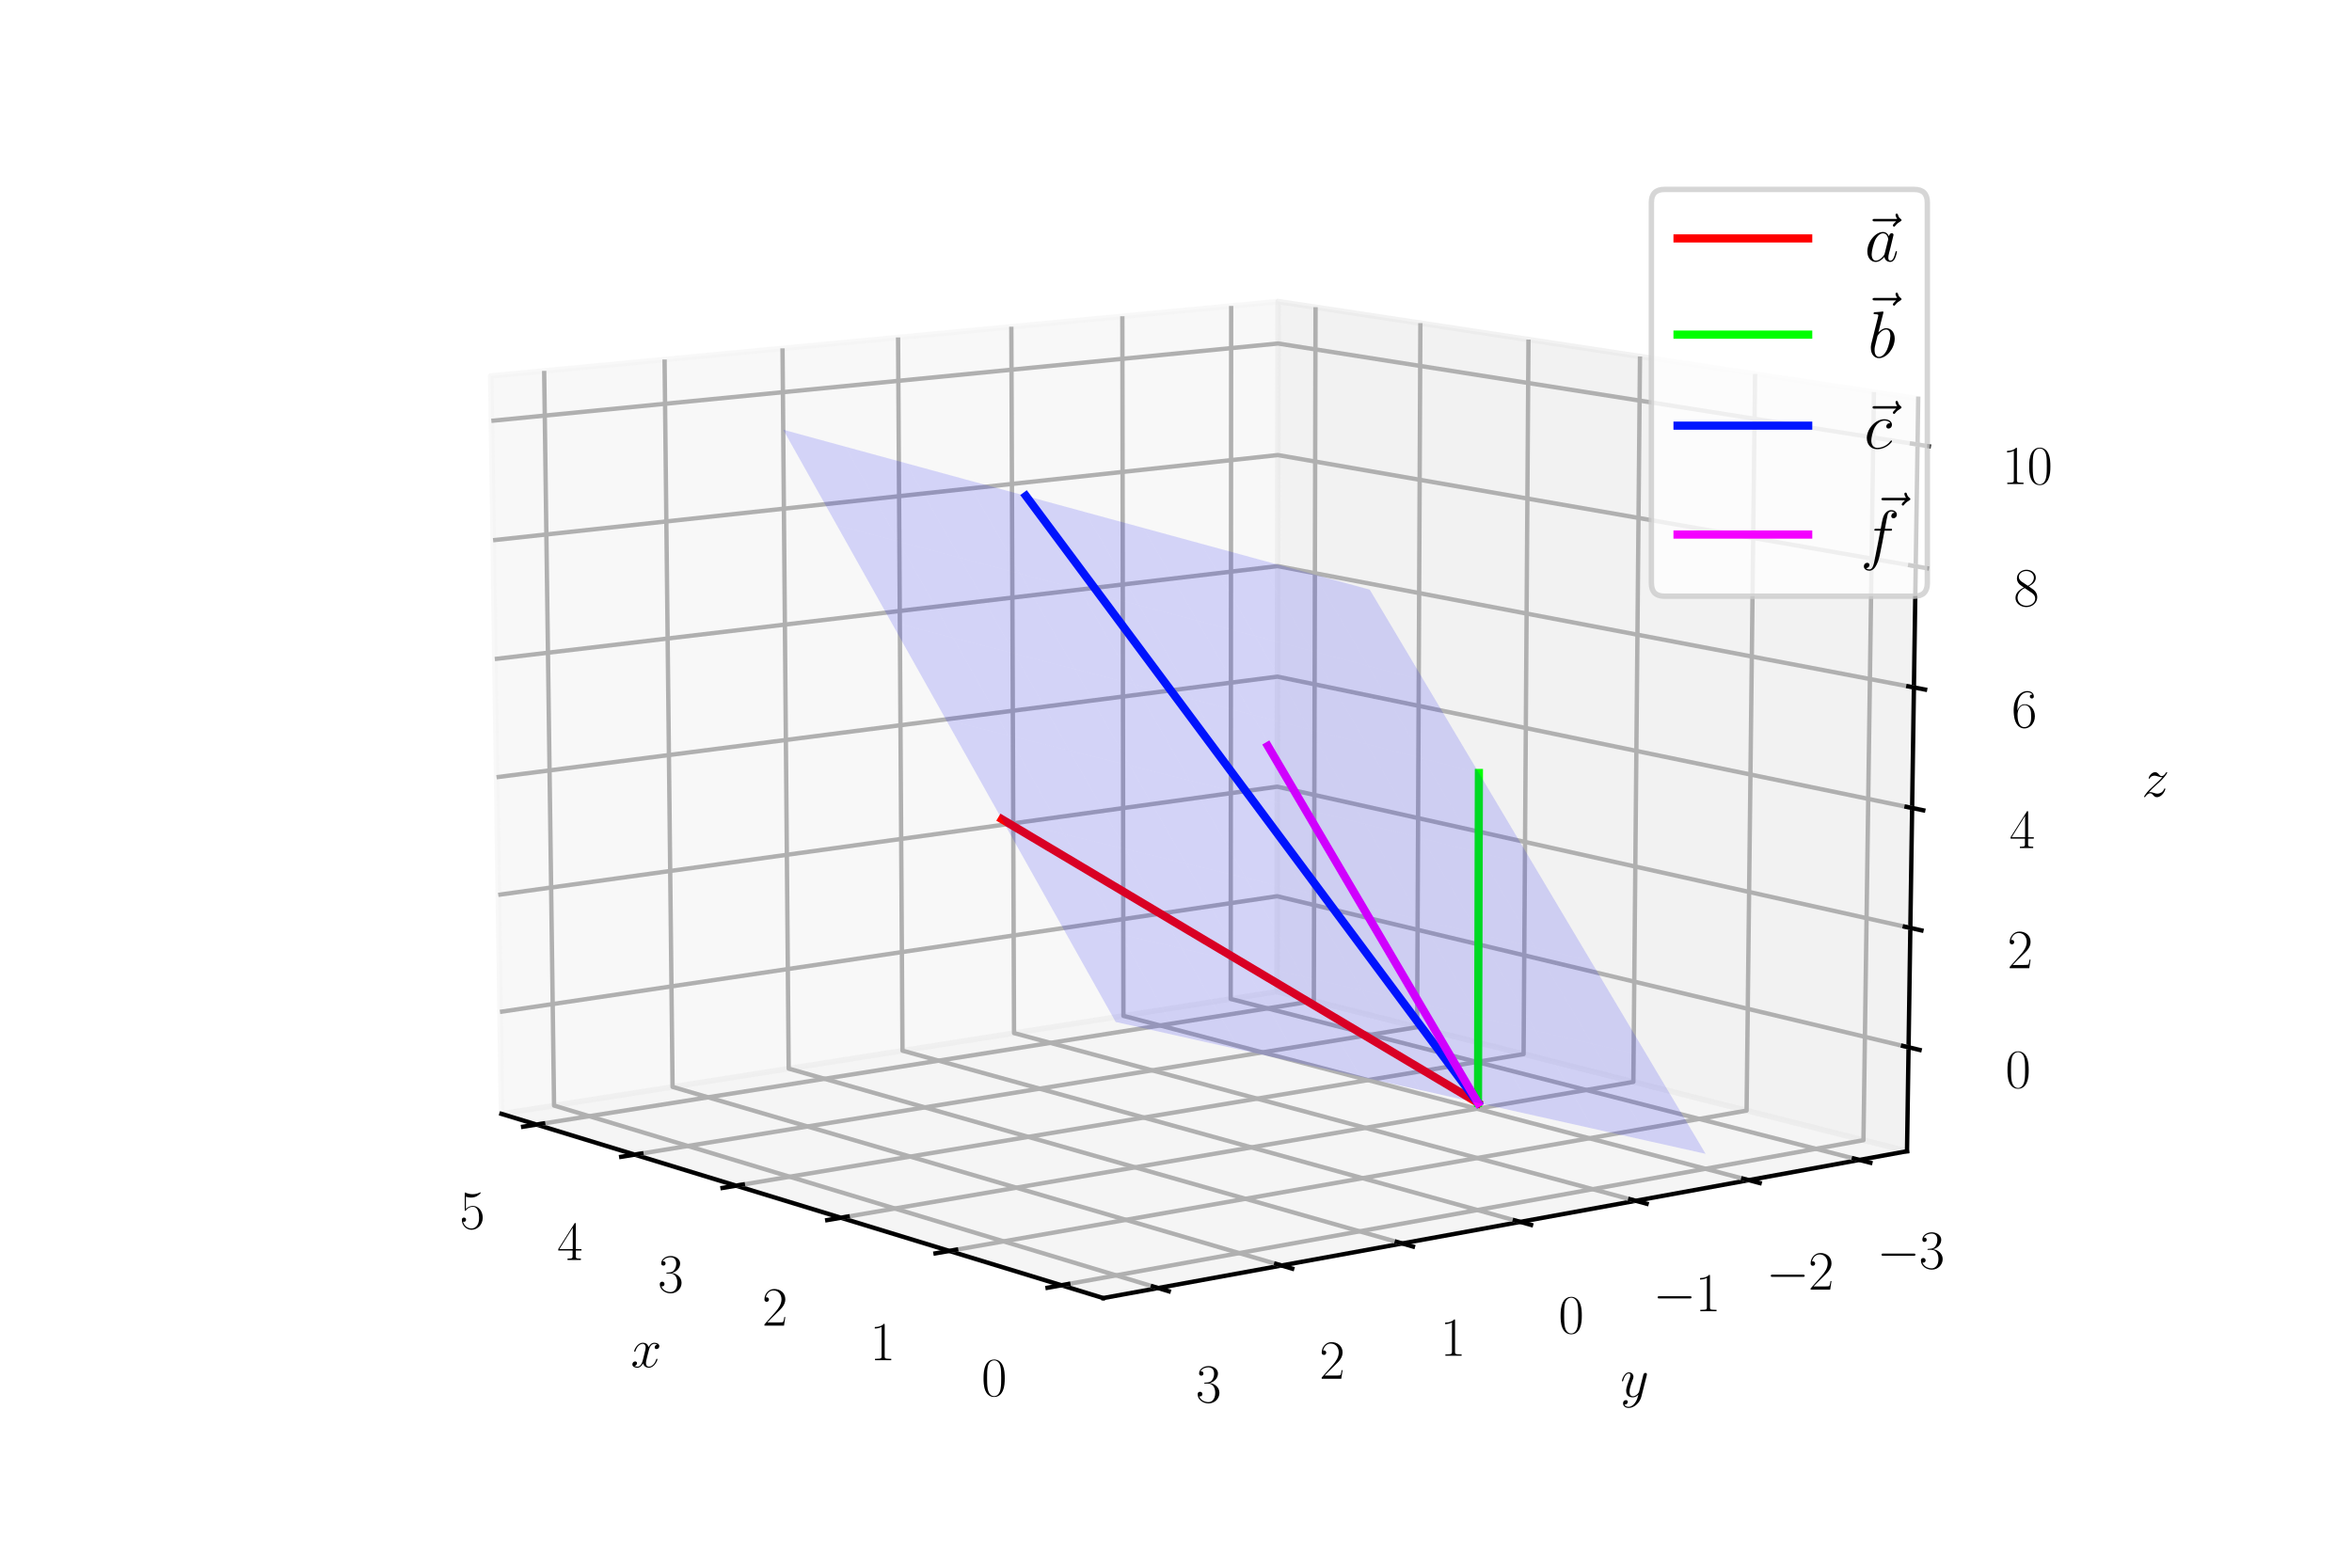 <?xml version="1.0" encoding="utf-8" standalone="no"?>
<!DOCTYPE svg PUBLIC "-//W3C//DTD SVG 1.1//EN"
  "http://www.w3.org/Graphics/SVG/1.1/DTD/svg11.dtd">
<svg xmlns:xlink="http://www.w3.org/1999/xlink" width="432pt" height="288pt" viewBox="0 0 432 288" xmlns="http://www.w3.org/2000/svg" version="1.1">
 <defs>
  <style type="text/css">*{stroke-linejoin: round; stroke-linecap: butt}</style>
 </defs>
 <g id="figure_1">
  <g id="patch_1">
   <path d="M 0 288 
L 432 288 
L 432 0 
L 0 0 
z
" style="fill: #ffffff"/>
  </g>
  <g id="patch_2">
   <path d="M 72 288 
L 360 288 
L 360 0 
L 72 0 
z
" style="fill: #ffffff"/>
  </g>
  <g id="pane3d_1">
   <g id="patch_3">
    <path d="M 234.543 182.176 
L 92.104 204.625 
L 90.127 69.06 
L 234.755 55.393 
" style="fill: #f2f2f2; opacity: 0.5; stroke: #f2f2f2; stroke-linejoin: miter"/>
   </g>
  </g>
  <g id="pane3d_2">
   <g id="patch_4">
    <path d="M 350.268 211.491 
L 234.543 182.176 
L 234.755 55.393 
L 352.327 73.245 
" style="fill: #e6e6e6; opacity: 0.5; stroke: #e6e6e6; stroke-linejoin: miter"/>
   </g>
  </g>
  <g id="pane3d_3">
   <g id="patch_5">
    <path d="M 350.268 211.491 
L 234.543 182.176 
L 92.104 204.625 
L 202.635 238.468 
" style="fill: #ececec; opacity: 0.5; stroke: #ececec; stroke-linejoin: miter"/>
   </g>
  </g>
  <g id="axis3d_1">
   <g id="line2d_1">
    <path d="M 92.104 204.625 
L 202.635 238.468 
" style="fill: none; stroke: #000000; stroke-width: 0.8; stroke-linecap: square"/>
   </g>
   <g id="text_1">
    <!-- $x$ -->
    <g transform="translate(115.861 251.166)scale(0.1 -0.1)">
     <defs>
      <path id="CMMI12-78" d="M 3034 2606 
C 2829 2567 2752 2414 2752 2293 
C 2752 2139 2874 2088 2963 2088 
C 3155 2088 3290 2254 3290 2427 
C 3290 2695 2982 2816 2714 2816 
C 2323 2816 2106 2433 2048 2312 
C 1901 2816 1504 2816 1389 2816 
C 736 2816 390 1980 390 1839 
C 390 1814 416 1782 461 1782 
C 512 1782 525 1820 538 1846 
C 755 2555 1184 2689 1370 2689 
C 1658 2689 1715 2420 1715 2267 
C 1715 2127 1677 1980 1600 1673 
L 1382 798 
C 1286 415 1101 64 762 64 
C 730 64 570 64 435 147 
C 666 192 717 383 717 460 
C 717 588 621 664 499 664 
C 346 664 179 530 179 326 
C 179 57 480 -64 755 -64 
C 1062 -64 1280 179 1414 441 
C 1517 64 1837 -64 2074 -64 
C 2726 -64 3072 773 3072 913 
C 3072 945 3046 971 3008 971 
C 2950 971 2944 939 2925 888 
C 2752 326 2381 64 2093 64 
C 1869 64 1747 230 1747 492 
C 1747 632 1773 734 1875 1156 
L 2099 2024 
C 2195 2408 2413 2689 2707 2689 
C 2720 2689 2899 2689 3034 2606 
z
" transform="scale(0.016)"/>
     </defs>
     <use xlink:href="#CMMI12-78" transform="scale(0.996)"/>
    </g>
   </g>
   <g id="Line3DCollection_1">
    <path d="M 194.948 236.114 
L 342.269 209.465 
L 344.19 72.01 
" style="fill: none; stroke: #b0b0b0; stroke-width: 0.8"/>
    <path d="M 174.353 229.808 
L 320.802 204.027 
L 322.36 68.695 
" style="fill: none; stroke: #b0b0b0; stroke-width: 0.8"/>
    <path d="M 154.447 223.713 
L 300.004 198.759 
L 301.221 65.485 
" style="fill: none; stroke: #b0b0b0; stroke-width: 0.8"/>
    <path d="M 135.197 217.819 
L 279.843 193.651 
L 280.74 62.376 
" style="fill: none; stroke: #b0b0b0; stroke-width: 0.8"/>
    <path d="M 116.57 212.116 
L 260.291 188.699 
L 260.886 59.361 
" style="fill: none; stroke: #b0b0b0; stroke-width: 0.8"/>
    <path d="M 98.536 206.595 
L 241.32 183.893 
L 241.631 56.437 
" style="fill: none; stroke: #b0b0b0; stroke-width: 0.8"/>
   </g>
   <g id="xtick_1">
    <g id="line2d_2">
     <path d="M 196.217 235.884 
L 192.405 236.574 
" style="fill: none; stroke: #000000; stroke-width: 0.8; stroke-linecap: square"/>
    </g>
    <g id="text_2">
     <!-- $\mathdefault{0}$ -->
     <g transform="translate(180.262 256.442)scale(0.1 -0.1)">
      <defs>
       <path id="CMR17-30" d="M 2688 2025 
C 2688 2416 2682 3080 2413 3591 
C 2176 4039 1798 4198 1466 4198 
C 1158 4198 768 4058 525 3597 
C 269 3118 243 2524 243 2025 
C 243 1661 250 1106 448 619 
C 723 -39 1216 -128 1466 -128 
C 1760 -128 2208 -7 2470 600 
C 2662 1042 2688 1559 2688 2025 
z
M 1466 -26 
C 1056 -26 813 325 723 812 
C 653 1188 653 1738 653 2096 
C 653 2588 653 2997 736 3387 
C 858 3929 1216 4096 1466 4096 
C 1728 4096 2067 3923 2189 3400 
C 2272 3036 2278 2607 2278 2096 
C 2278 1680 2278 1169 2202 792 
C 2067 95 1690 -26 1466 -26 
z
" transform="scale(0.016)"/>
      </defs>
      <use xlink:href="#CMR17-30" transform="scale(0.996)"/>
     </g>
    </g>
   </g>
   <g id="xtick_2">
    <g id="line2d_3">
     <path d="M 175.613 229.586 
L 171.828 230.253 
" style="fill: none; stroke: #000000; stroke-width: 0.8; stroke-linecap: square"/>
    </g>
    <g id="text_3">
     <!-- $\mathdefault{1}$ -->
     <g transform="translate(159.781 249.878)scale(0.1 -0.1)">
      <defs>
       <path id="CMR17-31" d="M 1702 4058 
C 1702 4192 1696 4192 1606 4192 
C 1357 3916 979 3827 621 3827 
C 602 3827 570 3827 563 3808 
C 557 3795 557 3782 557 3648 
C 755 3648 1088 3686 1344 3839 
L 1344 461 
C 1344 236 1331 160 781 160 
L 589 160 
L 589 0 
C 896 0 1216 0 1523 0 
C 1830 0 2150 0 2458 0 
L 2458 160 
L 2266 160 
C 1715 160 1702 230 1702 458 
L 1702 4058 
z
" transform="scale(0.016)"/>
      </defs>
      <use xlink:href="#CMR17-31" transform="scale(0.996)"/>
     </g>
    </g>
   </g>
   <g id="xtick_3">
    <g id="line2d_4">
     <path d="M 155.698 223.499 
L 151.941 224.143 
" style="fill: none; stroke: #000000; stroke-width: 0.8; stroke-linecap: square"/>
    </g>
    <g id="text_4">
     <!-- $\mathdefault{2}$ -->
     <g transform="translate(139.988 243.534)scale(0.1 -0.1)">
      <defs>
       <path id="CMR17-32" d="M 2669 989 
L 2554 989 
C 2490 536 2438 459 2413 420 
C 2381 369 1920 369 1830 369 
L 602 369 
C 832 619 1280 1072 1824 1597 
C 2214 1967 2669 2402 2669 3035 
C 2669 3790 2067 4224 1395 4224 
C 691 4224 262 3604 262 3030 
C 262 2780 448 2748 525 2748 
C 589 2748 781 2787 781 3010 
C 781 3207 614 3264 525 3264 
C 486 3264 448 3258 422 3245 
C 544 3790 915 4058 1306 4058 
C 1862 4058 2227 3617 2227 3035 
C 2227 2479 1901 2000 1536 1584 
L 262 146 
L 262 0 
L 2515 0 
L 2669 989 
z
" transform="scale(0.016)"/>
      </defs>
      <use xlink:href="#CMR17-32" transform="scale(0.996)"/>
     </g>
    </g>
   </g>
   <g id="xtick_4">
    <g id="line2d_5">
     <path d="M 136.438 217.612 
L 132.709 218.235 
" style="fill: none; stroke: #000000; stroke-width: 0.8; stroke-linecap: square"/>
    </g>
    <g id="text_5">
     <!-- $\mathdefault{3}$ -->
     <g transform="translate(120.85 237.401)scale(0.1 -0.1)">
      <defs>
       <path id="CMR17-33" d="M 1414 2157 
C 1984 2157 2234 1662 2234 1090 
C 2234 320 1824 25 1453 25 
C 1114 25 563 194 390 693 
C 422 680 454 680 486 680 
C 640 680 755 782 755 948 
C 755 1133 614 1216 486 1216 
C 378 1216 211 1165 211 926 
C 211 335 787 -128 1466 -128 
C 2176 -128 2720 430 2720 1085 
C 2720 1707 2208 2157 1600 2227 
C 2086 2328 2554 2756 2554 3329 
C 2554 3820 2048 4179 1472 4179 
C 890 4179 378 3829 378 3329 
C 378 3110 544 3072 627 3072 
C 762 3072 877 3155 877 3321 
C 877 3486 762 3569 627 3569 
C 602 3569 570 3569 544 3557 
C 730 3959 1235 4032 1459 4032 
C 1683 4032 2106 3925 2106 3320 
C 2106 3143 2080 2828 1862 2550 
C 1670 2304 1453 2304 1242 2284 
C 1210 2284 1062 2269 1037 2269 
C 992 2263 966 2257 966 2208 
C 966 2163 973 2157 1101 2157 
L 1414 2157 
z
" transform="scale(0.016)"/>
      </defs>
      <use xlink:href="#CMR17-33" transform="scale(0.996)"/>
     </g>
    </g>
   </g>
   <g id="xtick_5">
    <g id="line2d_6">
     <path d="M 117.802 211.915 
L 114.1 212.518 
" style="fill: none; stroke: #000000; stroke-width: 0.8; stroke-linecap: square"/>
    </g>
    <g id="text_6">
     <!-- $\mathdefault{4}$ -->
     <g transform="translate(102.334 231.467)scale(0.1 -0.1)">
      <defs>
       <path id="CMR17-34" d="M 2150 4122 
C 2150 4256 2144 4256 2029 4256 
L 128 1254 
L 128 1088 
L 1779 1088 
L 1779 457 
C 1779 224 1766 160 1318 160 
L 1197 160 
L 1197 0 
C 1402 0 1747 0 1965 0 
C 2182 0 2528 0 2733 0 
L 2733 160 
L 2611 160 
C 2163 160 2150 224 2150 457 
L 2150 1088 
L 2803 1088 
L 2803 1254 
L 2150 1254 
L 2150 4122 
z
M 1798 3703 
L 1798 1254 
L 256 1254 
L 1798 3703 
z
" transform="scale(0.016)"/>
      </defs>
      <use xlink:href="#CMR17-34" transform="scale(0.996)"/>
     </g>
    </g>
   </g>
   <g id="xtick_6">
    <g id="line2d_7">
     <path d="M 99.759 206.4 
L 96.086 206.984 
" style="fill: none; stroke: #000000; stroke-width: 0.8; stroke-linecap: square"/>
    </g>
    <g id="text_7">
     <!-- $\mathdefault{5}$ -->
     <g transform="translate(84.41 225.722)scale(0.1 -0.1)">
      <defs>
       <path id="CMR17-35" d="M 730 3692 
C 794 3666 1056 3584 1325 3584 
C 1920 3584 2246 3911 2432 4100 
C 2432 4157 2432 4192 2394 4192 
C 2387 4192 2374 4192 2323 4163 
C 2099 4058 1837 3973 1517 3973 
C 1325 3973 1037 3999 723 4139 
C 653 4171 640 4171 634 4171 
C 602 4171 595 4164 595 4037 
L 595 2203 
C 595 2089 595 2057 659 2057 
C 691 2057 704 2070 736 2114 
C 941 2401 1222 2522 1542 2522 
C 1766 2522 2246 2382 2246 1289 
C 2246 1085 2246 715 2054 421 
C 1894 159 1645 25 1370 25 
C 947 25 518 320 403 814 
C 429 807 480 795 506 795 
C 589 795 749 840 749 1038 
C 749 1210 627 1280 506 1280 
C 358 1280 262 1190 262 1011 
C 262 454 704 -128 1382 -128 
C 2042 -128 2669 440 2669 1264 
C 2669 2030 2170 2624 1549 2624 
C 1222 2624 947 2503 730 2274 
L 730 3692 
z
" transform="scale(0.016)"/>
      </defs>
      <use xlink:href="#CMR17-35" transform="scale(0.996)"/>
     </g>
    </g>
   </g>
  </g>
  <g id="axis3d_2">
   <g id="line2d_8">
    <path d="M 350.268 211.491 
L 202.635 238.468 
" style="fill: none; stroke: #000000; stroke-width: 0.8; stroke-linecap: square"/>
   </g>
   <g id="text_8">
    <!-- $y$ -->
    <g transform="translate(297.625 256.605)scale(0.1 -0.1)">
     <defs>
      <path id="CMMI12-79" d="M 1683 -700 
C 1510 -939 1261 -1152 947 -1152 
C 870 -1152 563 -1152 467 -889 
C 486 -895 518 -895 531 -895 
C 723 -895 851 -729 851 -582 
C 851 -435 730 -384 634 -384 
C 531 -384 307 -458 307 -759 
C 307 -1071 582 -1286 947 -1286 
C 1587 -1286 2234 -700 2413 6 
L 3040 2485 
C 3046 2517 3059 2556 3059 2594 
C 3059 2689 2982 2753 2886 2753 
C 2829 2753 2694 2727 2643 2535 
L 2170 658 
C 2138 543 2138 530 2086 460 
C 1958 281 1747 64 1440 64 
C 1082 64 1050 415 1050 588 
C 1050 952 1222 1443 1395 1903 
C 1466 2088 1504 2178 1504 2305 
C 1504 2574 1312 2816 998 2816 
C 410 2816 173 1890 173 1839 
C 173 1814 198 1782 243 1782 
C 301 1782 307 1807 333 1897 
C 486 2433 730 2689 979 2689 
C 1037 2689 1146 2689 1146 2478 
C 1146 2312 1075 2127 979 1884 
C 666 1047 666 837 666 683 
C 666 77 1101 -64 1421 -64 
C 1606 -64 1837 -6 2061 230 
L 2067 224 
C 1971 -147 1907 -392 1683 -700 
z
" transform="scale(0.016)"/>
     </defs>
     <use xlink:href="#CMMI12-79" transform="scale(0.996)"/>
    </g>
   </g>
   <g id="Line3DCollection_2">
    <path d="M 226.133 56.208 
L 226.043 183.516 
L 341.513 213.091 
" style="fill: none; stroke: #b0b0b0; stroke-width: 0.8"/>
    <path d="M 206.144 58.097 
L 206.342 186.621 
L 321.193 216.804 
" style="fill: none; stroke: #b0b0b0; stroke-width: 0.8"/>
    <path d="M 185.755 60.023 
L 186.252 189.787 
L 300.434 220.597 
" style="fill: none; stroke: #b0b0b0; stroke-width: 0.8"/>
    <path d="M 164.954 61.989 
L 165.762 193.016 
L 279.222 224.473 
" style="fill: none; stroke: #b0b0b0; stroke-width: 0.8"/>
    <path d="M 143.728 63.995 
L 144.86 196.311 
L 257.542 228.435 
" style="fill: none; stroke: #b0b0b0; stroke-width: 0.8"/>
    <path d="M 122.064 66.042 
L 123.532 199.672 
L 235.378 232.485 
" style="fill: none; stroke: #b0b0b0; stroke-width: 0.8"/>
    <path d="M 99.948 68.132 
L 101.767 203.102 
L 212.713 236.626 
" style="fill: none; stroke: #b0b0b0; stroke-width: 0.8"/>
   </g>
   <g id="xtick_7">
    <g id="line2d_9">
     <path d="M 340.504 212.833 
L 343.535 213.609 
" style="fill: none; stroke: #000000; stroke-width: 0.8; stroke-linecap: square"/>
    </g>
    <g id="text_9">
     <!-- $\mathdefault{−3}$ -->
     <g transform="translate(344.735 233.046)scale(0.1 -0.1)">
      <defs>
       <path id="CMSY10-0" d="M 4218 1472 
C 4326 1472 4442 1472 4442 1600 
C 4442 1728 4326 1728 4218 1728 
L 755 1728 
C 646 1728 531 1728 531 1600 
C 531 1472 646 1472 755 1472 
L 4218 1472 
z
" transform="scale(0.016)"/>
      </defs>
      <use xlink:href="#CMSY10-0" transform="scale(0.996)"/>
      <use xlink:href="#CMR17-33" transform="translate(77.487 0)scale(0.996)"/>
     </g>
    </g>
   </g>
   <g id="xtick_8">
    <g id="line2d_10">
     <path d="M 320.189 216.54 
L 323.207 217.333 
" style="fill: none; stroke: #000000; stroke-width: 0.8; stroke-linecap: square"/>
    </g>
    <g id="text_10">
     <!-- $\mathdefault{−2}$ -->
     <g transform="translate(324.396 236.921)scale(0.1 -0.1)">
      <use xlink:href="#CMSY10-0" transform="scale(0.996)"/>
      <use xlink:href="#CMR17-32" transform="translate(77.487 0)scale(0.996)"/>
     </g>
    </g>
   </g>
   <g id="xtick_9">
    <g id="line2d_11">
     <path d="M 299.435 220.328 
L 302.438 221.138 
" style="fill: none; stroke: #000000; stroke-width: 0.8; stroke-linecap: square"/>
    </g>
    <g id="text_11">
     <!-- $\mathdefault{−1}$ -->
     <g transform="translate(303.615 240.881)scale(0.1 -0.1)">
      <use xlink:href="#CMSY10-0" transform="scale(0.996)"/>
      <use xlink:href="#CMR17-31" transform="translate(77.487 0)scale(0.996)"/>
     </g>
    </g>
   </g>
   <g id="xtick_10">
    <g id="line2d_12">
     <path d="M 278.228 224.198 
L 281.215 225.026 
" style="fill: none; stroke: #000000; stroke-width: 0.8; stroke-linecap: square"/>
    </g>
    <g id="text_12">
     <!-- $\mathdefault{0}$ -->
     <g transform="translate(286.251 244.928)scale(0.1 -0.1)">
      <use xlink:href="#CMR17-30" transform="scale(0.996)"/>
     </g>
    </g>
   </g>
   <g id="xtick_11">
    <g id="line2d_13">
     <path d="M 256.554 228.153 
L 259.523 229 
" style="fill: none; stroke: #000000; stroke-width: 0.8; stroke-linecap: square"/>
    </g>
    <g id="text_13">
     <!-- $\mathdefault{1}$ -->
     <g transform="translate(264.541 249.064)scale(0.1 -0.1)">
      <use xlink:href="#CMR17-31" transform="scale(0.996)"/>
     </g>
    </g>
   </g>
   <g id="xtick_12">
    <g id="line2d_14">
     <path d="M 234.396 232.197 
L 237.346 233.062 
" style="fill: none; stroke: #000000; stroke-width: 0.8; stroke-linecap: square"/>
    </g>
    <g id="text_14">
     <!-- $\mathdefault{2}$ -->
     <g transform="translate(242.344 253.294)scale(0.1 -0.1)">
      <use xlink:href="#CMR17-32" transform="scale(0.996)"/>
     </g>
    </g>
   </g>
   <g id="xtick_13">
    <g id="line2d_15">
     <path d="M 211.738 236.332 
L 214.667 237.217 
" style="fill: none; stroke: #000000; stroke-width: 0.8; stroke-linecap: square"/>
    </g>
    <g id="text_15">
     <!-- $\mathdefault{3}$ -->
     <g transform="translate(219.642 257.62)scale(0.1 -0.1)">
      <use xlink:href="#CMR17-33" transform="scale(0.996)"/>
     </g>
    </g>
   </g>
  </g>
  <g id="axis3d_3">
   <g id="line2d_16">
    <path d="M 350.268 211.491 
L 352.327 73.245 
" style="fill: none; stroke: #000000; stroke-width: 0.8; stroke-linecap: square"/>
   </g>
   <g id="text_16">
    <!-- $z$ -->
    <g transform="translate(393.37 146.347)scale(0.1 -0.1)">
     <defs>
      <path id="CMMI12-7a" d="M 813 486 
C 1088 803 1312 1004 1632 1296 
C 2016 1632 2182 1793 2272 1891 
C 2720 2338 2944 2713 2944 2764 
C 2944 2816 2893 2816 2880 2816 
C 2835 2816 2822 2793 2790 2750 
C 2630 2494 2477 2367 2310 2367 
C 2176 2367 2106 2421 1984 2565 
C 1850 2715 1741 2816 1555 2816 
C 1088 2816 806 2257 806 2128 
C 806 2108 813 2068 870 2068 
C 922 2068 928 2091 947 2133 
C 1056 2372 1363 2414 1485 2414 
C 1619 2414 1747 2376 1882 2327 
C 2125 2240 2227 2240 2291 2240 
C 2336 2240 2362 2240 2394 2246 
C 2182 1994 1837 1683 1549 1418 
L 902 816 
C 512 415 275 33 275 -12 
C 275 -51 307 -64 346 -64 
C 384 -64 390 -57 435 14 
C 538 163 742 384 979 384 
C 1114 384 1178 342 1306 193 
C 1427 61 1536 -64 1741 -64 
C 2368 -64 2726 732 2726 876 
C 2726 903 2720 942 2656 942 
C 2605 942 2598 917 2579 855 
C 2438 488 2061 338 1811 338 
C 1677 338 1549 376 1414 425 
C 1158 512 1088 512 1005 512 
C 941 512 870 512 813 486 
z
" transform="scale(0.016)"/>
     </defs>
     <use xlink:href="#CMMI12-7a" transform="scale(0.996)"/>
    </g>
   </g>
   <g id="Line3DCollection_3">
    <path d="M 350.553 192.396 
L 234.573 164.644 
L 91.83 185.895 
" style="fill: none; stroke: #b0b0b0; stroke-width: 0.8"/>
    <path d="M 350.879 170.471 
L 234.606 144.522 
L 91.517 164.391 
" style="fill: none; stroke: #b0b0b0; stroke-width: 0.8"/>
    <path d="M 351.207 148.436 
L 234.64 124.307 
L 91.202 142.782 
" style="fill: none; stroke: #b0b0b0; stroke-width: 0.8"/>
    <path d="M 351.537 126.29 
L 234.674 103.999 
L 90.885 121.066 
" style="fill: none; stroke: #b0b0b0; stroke-width: 0.8"/>
    <path d="M 351.868 104.033 
L 234.708 83.598 
L 90.567 99.243 
" style="fill: none; stroke: #b0b0b0; stroke-width: 0.8"/>
    <path d="M 352.201 81.663 
L 234.742 63.103 
L 90.247 77.312 
" style="fill: none; stroke: #b0b0b0; stroke-width: 0.8"/>
   </g>
   <g id="xtick_14">
    <g id="line2d_17">
     <path d="M 349.539 192.154 
L 352.584 192.882 
" style="fill: none; stroke: #000000; stroke-width: 0.8; stroke-linecap: square"/>
    </g>
    <g id="text_17">
     <!-- $\mathdefault{0}$ -->
     <g transform="translate(368.332 199.824)scale(0.1 -0.1)">
      <use xlink:href="#CMR17-30" transform="scale(0.996)"/>
     </g>
    </g>
   </g>
   <g id="xtick_15">
    <g id="line2d_18">
     <path d="M 349.863 170.244 
L 352.916 170.925 
" style="fill: none; stroke: #000000; stroke-width: 0.8; stroke-linecap: square"/>
    </g>
    <g id="text_18">
     <!-- $\mathdefault{2}$ -->
     <g transform="translate(368.709 177.866)scale(0.1 -0.1)">
      <use xlink:href="#CMR17-32" transform="scale(0.996)"/>
     </g>
    </g>
   </g>
   <g id="xtick_16">
    <g id="line2d_19">
     <path d="M 350.188 148.225 
L 353.249 148.858 
" style="fill: none; stroke: #000000; stroke-width: 0.8; stroke-linecap: square"/>
    </g>
    <g id="text_19">
     <!-- $\mathdefault{4}$ -->
     <g transform="translate(369.089 155.797)scale(0.1 -0.1)">
      <use xlink:href="#CMR17-34" transform="scale(0.996)"/>
     </g>
    </g>
   </g>
   <g id="xtick_17">
    <g id="line2d_20">
     <path d="M 350.515 126.095 
L 353.585 126.68 
" style="fill: none; stroke: #000000; stroke-width: 0.8; stroke-linecap: square"/>
    </g>
    <g id="text_20">
     <!-- $\mathdefault{6}$ -->
     <g transform="translate(369.47 133.618)scale(0.1 -0.1)">
      <defs>
       <path id="CMR17-36" d="M 678 2176 
C 678 3690 1395 4032 1811 4032 
C 1946 4032 2272 4009 2400 3776 
C 2298 3776 2106 3776 2106 3553 
C 2106 3381 2246 3323 2336 3323 
C 2394 3323 2566 3348 2566 3560 
C 2566 3954 2246 4179 1805 4179 
C 1043 4179 243 3390 243 1984 
C 243 253 966 -128 1478 -128 
C 2099 -128 2688 427 2688 1283 
C 2688 2081 2170 2662 1517 2662 
C 1126 2662 838 2407 678 1960 
L 678 2176 
z
M 1478 25 
C 691 25 691 1200 691 1436 
C 691 1896 909 2560 1504 2560 
C 1613 2560 1926 2560 2138 2120 
C 2253 1870 2253 1609 2253 1289 
C 2253 944 2253 690 2118 434 
C 1978 171 1773 25 1478 25 
z
" transform="scale(0.016)"/>
      </defs>
      <use xlink:href="#CMR17-36" transform="scale(0.996)"/>
     </g>
    </g>
   </g>
   <g id="xtick_18">
    <g id="line2d_21">
     <path d="M 350.844 103.854 
L 353.922 104.391 
" style="fill: none; stroke: #000000; stroke-width: 0.8; stroke-linecap: square"/>
    </g>
    <g id="text_21">
     <!-- $\mathdefault{8}$ -->
     <g transform="translate(369.854 111.326)scale(0.1 -0.1)">
      <defs>
       <path id="CMR17-38" d="M 1741 2264 
C 2144 2467 2554 2773 2554 3263 
C 2554 3841 1990 4179 1472 4179 
C 890 4179 378 3759 378 3180 
C 378 3021 416 2747 666 2505 
C 730 2442 998 2251 1171 2130 
C 883 1983 211 1634 211 934 
C 211 279 838 -128 1459 -128 
C 2144 -128 2720 362 2720 1010 
C 2720 1590 2330 1857 2074 2029 
L 1741 2264 
z
M 902 2822 
C 851 2854 595 3051 595 3351 
C 595 3739 998 4032 1459 4032 
C 1965 4032 2336 3676 2336 3262 
C 2336 2669 1670 2331 1638 2331 
C 1632 2331 1626 2331 1574 2370 
L 902 2822 
z
M 2080 1519 
C 2176 1449 2483 1240 2483 851 
C 2483 381 2010 25 1472 25 
C 890 25 448 438 448 940 
C 448 1443 838 1862 1280 2060 
L 2080 1519 
z
" transform="scale(0.016)"/>
      </defs>
      <use xlink:href="#CMR17-38" transform="scale(0.996)"/>
     </g>
    </g>
   </g>
   <g id="xtick_19">
    <g id="line2d_22">
     <path d="M 351.174 81.501 
L 354.26 81.988 
" style="fill: none; stroke: #000000; stroke-width: 0.8; stroke-linecap: square"/>
    </g>
    <g id="text_22">
     <!-- $\mathdefault{10}$ -->
     <g transform="translate(367.748 88.923)scale(0.1 -0.1)">
      <use xlink:href="#CMR17-31" transform="scale(0.996)"/>
      <use xlink:href="#CMR17-30" transform="translate(45.69 0)scale(0.996)"/>
     </g>
    </g>
   </g>
  </g>
  <g id="axes_1">
   <g id="line2d_23">
    <path d="M 271.472 202.624 
L 184.019 150.503 
" clip-path="url(#pe2ef7237e7)" style="fill: none; stroke: #ff0000; stroke-width: 1.5; stroke-linecap: square"/>
   </g>
   <g id="line2d_24">
    <path d="M 271.472 202.624 
L 271.633 142.007 
" clip-path="url(#pe2ef7237e7)" style="fill: none; stroke: #00ff00; stroke-width: 1.5; stroke-linecap: square"/>
   </g>
   <g id="line2d_25">
    <path d="M 271.472 202.624 
L 188.44 91.106 
" clip-path="url(#pe2ef7237e7)" style="fill: none; stroke: #0016ff; stroke-width: 1.5; stroke-linecap: square"/>
   </g>
   <g id="line2d_26">
    <path d="M 271.472 202.624 
L 232.873 137.048 
" clip-path="url(#pe2ef7237e7)" style="fill: none; stroke: #f400ff; stroke-width: 1.5; stroke-linecap: square"/>
   </g>
   <g id="Poly3DCollection_1">
    <path d="M 261.547 125.062 
L 251.586 108.327 
L 241.356 105.537 
L 251.309 122.349 
z
" clip-path="url(#pe2ef7237e7)" style="fill: #0000f5; fill-opacity: 0.15"/>
    <path d="M 251.309 122.349 
L 241.356 105.537 
L 231.011 102.716 
L 240.955 119.605 
z
" clip-path="url(#pe2ef7237e7)" style="fill: #0000f5; fill-opacity: 0.15"/>
    <path d="M 271.633 142.007 
L 261.547 125.062 
L 251.309 122.349 
L 261.388 139.373 
z
" clip-path="url(#pe2ef7237e7)" style="fill: #0000f5; fill-opacity: 0.15"/>
    <path d="M 240.955 119.605 
L 231.011 102.716 
L 220.549 99.862 
L 230.484 116.83 
z
" clip-path="url(#pe2ef7237e7)" style="fill: #0000f5; fill-opacity: 0.15"/>
    <path d="M 261.388 139.373 
L 251.309 122.349 
L 240.955 119.605 
L 251.026 136.709 
z
" clip-path="url(#pe2ef7237e7)" style="fill: #0000f5; fill-opacity: 0.15"/>
    <path d="M 281.846 159.166 
L 271.633 142.007 
L 261.388 139.373 
L 271.594 156.613 
z
" clip-path="url(#pe2ef7237e7)" style="fill: #0000f5; fill-opacity: 0.15"/>
    <path d="M 230.484 116.83 
L 220.549 99.862 
L 209.968 96.977 
L 219.892 114.023 
z
" clip-path="url(#pe2ef7237e7)" style="fill: #0000f5; fill-opacity: 0.15"/>
    <path d="M 251.026 136.709 
L 240.955 119.605 
L 230.484 116.83 
L 240.545 134.014 
z
" clip-path="url(#pe2ef7237e7)" style="fill: #0000f5; fill-opacity: 0.15"/>
    <path d="M 271.594 156.613 
L 261.388 139.373 
L 251.026 136.709 
L 261.225 154.031 
z
" clip-path="url(#pe2ef7237e7)" style="fill: #0000f5; fill-opacity: 0.15"/>
    <path d="M 292.189 176.543 
L 281.846 159.166 
L 271.594 156.613 
L 281.931 174.074 
z
" clip-path="url(#pe2ef7237e7)" style="fill: #0000f5; fill-opacity: 0.15"/>
    <path d="M 219.892 114.023 
L 209.968 96.977 
L 199.265 94.058 
L 209.178 111.184 
z
" clip-path="url(#pe2ef7237e7)" style="fill: #0000f5; fill-opacity: 0.15"/>
    <path d="M 240.545 134.014 
L 230.484 116.83 
L 219.892 114.023 
L 229.943 131.289 
z
" clip-path="url(#pe2ef7237e7)" style="fill: #0000f5; fill-opacity: 0.15"/>
    <path d="M 261.225 154.031 
L 251.026 136.709 
L 240.545 134.014 
L 250.735 151.419 
z
" clip-path="url(#pe2ef7237e7)" style="fill: #0000f5; fill-opacity: 0.15"/>
    <path d="M 281.931 174.074 
L 271.594 156.613 
L 261.225 154.031 
L 271.554 171.576 
z
" clip-path="url(#pe2ef7237e7)" style="fill: #0000f5; fill-opacity: 0.15"/>
    <path d="M 302.664 194.142 
L 292.189 176.543 
L 281.931 174.074 
L 292.401 191.759 
z
" clip-path="url(#pe2ef7237e7)" style="fill: #0000f5; fill-opacity: 0.15"/>
    <path d="M 209.178 111.184 
L 199.265 94.058 
L 188.44 91.106 
L 198.34 108.312 
z
" clip-path="url(#pe2ef7237e7)" style="fill: #0000f5; fill-opacity: 0.15"/>
    <path d="M 229.943 131.289 
L 219.892 114.023 
L 209.178 111.184 
L 219.218 128.531 
z
" clip-path="url(#pe2ef7237e7)" style="fill: #0000f5; fill-opacity: 0.15"/>
    <path d="M 250.735 151.419 
L 240.545 134.014 
L 229.943 131.289 
L 240.124 148.777 
z
" clip-path="url(#pe2ef7237e7)" style="fill: #0000f5; fill-opacity: 0.15"/>
    <path d="M 271.554 171.576 
L 261.225 154.031 
L 250.735 151.419 
L 261.057 169.049 
z
" clip-path="url(#pe2ef7237e7)" style="fill: #0000f5; fill-opacity: 0.15"/>
    <path d="M 292.401 191.759 
L 281.931 174.074 
L 271.554 171.576 
L 282.018 189.348 
z
" clip-path="url(#pe2ef7237e7)" style="fill: #0000f5; fill-opacity: 0.15"/>
    <path d="M 313.274 211.968 
L 302.664 194.142 
L 292.401 191.759 
L 303.006 209.673 
z
" clip-path="url(#pe2ef7237e7)" style="fill: #0000f5; fill-opacity: 0.15"/>
    <path d="M 198.34 108.312 
L 188.44 91.106 
L 177.488 88.119 
L 187.375 105.406 
z
" clip-path="url(#pe2ef7237e7)" style="fill: #0000f5; fill-opacity: 0.15"/>
    <path d="M 219.218 128.531 
L 209.178 111.184 
L 198.34 108.312 
L 208.368 125.742 
z
" clip-path="url(#pe2ef7237e7)" style="fill: #0000f5; fill-opacity: 0.15"/>
    <path d="M 240.124 148.777 
L 229.943 131.289 
L 219.218 128.531 
L 229.389 146.104 
z
" clip-path="url(#pe2ef7237e7)" style="fill: #0000f5; fill-opacity: 0.15"/>
    <path d="M 261.057 169.049 
L 250.735 151.419 
L 240.124 148.777 
L 250.438 166.492 
z
" clip-path="url(#pe2ef7237e7)" style="fill: #0000f5; fill-opacity: 0.15"/>
    <path d="M 282.018 189.348 
L 271.554 171.576 
L 261.057 169.049 
L 271.514 186.908 
z
" clip-path="url(#pe2ef7237e7)" style="fill: #0000f5; fill-opacity: 0.15"/>
    <path d="M 303.006 209.673 
L 292.401 191.759 
L 282.018 189.348 
L 292.618 207.351 
z
" clip-path="url(#pe2ef7237e7)" style="fill: #0000f5; fill-opacity: 0.15"/>
    <path d="M 187.375 105.406 
L 177.488 88.119 
L 166.41 85.097 
L 176.282 102.466 
z
" clip-path="url(#pe2ef7237e7)" style="fill: #0000f5; fill-opacity: 0.15"/>
    <path d="M 208.368 125.742 
L 198.34 108.312 
L 187.375 105.406 
L 197.391 122.919 
z
" clip-path="url(#pe2ef7237e7)" style="fill: #0000f5; fill-opacity: 0.15"/>
    <path d="M 229.389 146.104 
L 219.218 128.531 
L 208.368 125.742 
L 218.528 143.399 
z
" clip-path="url(#pe2ef7237e7)" style="fill: #0000f5; fill-opacity: 0.15"/>
    <path d="M 250.438 166.492 
L 240.124 148.777 
L 229.389 146.104 
L 239.693 163.906 
z
" clip-path="url(#pe2ef7237e7)" style="fill: #0000f5; fill-opacity: 0.15"/>
    <path d="M 271.514 186.908 
L 261.057 169.049 
L 250.438 166.492 
L 260.886 184.44 
z
" clip-path="url(#pe2ef7237e7)" style="fill: #0000f5; fill-opacity: 0.15"/>
    <path d="M 292.618 207.351 
L 282.018 189.348 
L 271.514 186.908 
L 282.107 205.001 
z
" clip-path="url(#pe2ef7237e7)" style="fill: #0000f5; fill-opacity: 0.15"/>
    <path d="M 176.282 102.466 
L 166.41 85.097 
L 155.201 82.041 
L 165.058 99.492 
z
" clip-path="url(#pe2ef7237e7)" style="fill: #0000f5; fill-opacity: 0.15"/>
    <path d="M 197.391 122.919 
L 187.375 105.406 
L 176.282 102.466 
L 186.284 120.064 
z
" clip-path="url(#pe2ef7237e7)" style="fill: #0000f5; fill-opacity: 0.15"/>
    <path d="M 218.528 143.399 
L 208.368 125.742 
L 197.391 122.919 
L 207.539 140.663 
z
" clip-path="url(#pe2ef7237e7)" style="fill: #0000f5; fill-opacity: 0.15"/>
    <path d="M 239.693 163.906 
L 229.389 146.104 
L 218.528 143.399 
L 228.822 161.289 
z
" clip-path="url(#pe2ef7237e7)" style="fill: #0000f5; fill-opacity: 0.15"/>
    <path d="M 260.886 184.44 
L 250.438 166.492 
L 239.693 163.906 
L 250.133 181.943 
z
" clip-path="url(#pe2ef7237e7)" style="fill: #0000f5; fill-opacity: 0.15"/>
    <path d="M 282.107 205.001 
L 271.514 186.908 
L 260.886 184.44 
L 271.472 202.624 
z
" clip-path="url(#pe2ef7237e7)" style="fill: #0000f5; fill-opacity: 0.15"/>
    <path d="M 165.058 99.492 
L 155.201 82.041 
L 143.86 78.948 
L 153.701 96.482 
z
" clip-path="url(#pe2ef7237e7)" style="fill: #0000f5; fill-opacity: 0.15"/>
    <path d="M 186.284 120.064 
L 176.282 102.466 
L 165.058 99.492 
L 175.045 117.174 
z
" clip-path="url(#pe2ef7237e7)" style="fill: #0000f5; fill-opacity: 0.15"/>
    <path d="M 207.539 140.663 
L 197.391 122.919 
L 186.284 120.064 
L 196.419 137.893 
z
" clip-path="url(#pe2ef7237e7)" style="fill: #0000f5; fill-opacity: 0.15"/>
    <path d="M 228.822 161.289 
L 218.528 143.399 
L 207.539 140.663 
L 217.821 158.641 
z
" clip-path="url(#pe2ef7237e7)" style="fill: #0000f5; fill-opacity: 0.15"/>
    <path d="M 250.133 181.943 
L 239.693 163.906 
L 228.822 161.289 
L 239.251 179.415 
z
" clip-path="url(#pe2ef7237e7)" style="fill: #0000f5; fill-opacity: 0.15"/>
    <path d="M 271.472 202.624 
L 260.886 184.44 
L 250.133 181.943 
L 260.711 200.218 
z
" clip-path="url(#pe2ef7237e7)" style="fill: #0000f5; fill-opacity: 0.15"/>
    <path d="M 175.045 117.174 
L 165.058 99.492 
L 153.701 96.482 
L 163.672 114.25 
z
" clip-path="url(#pe2ef7237e7)" style="fill: #0000f5; fill-opacity: 0.15"/>
    <path d="M 196.419 137.893 
L 186.284 120.064 
L 175.045 117.174 
L 185.166 135.091 
z
" clip-path="url(#pe2ef7237e7)" style="fill: #0000f5; fill-opacity: 0.15"/>
    <path d="M 217.821 158.641 
L 207.539 140.663 
L 196.419 137.893 
L 206.688 155.961 
z
" clip-path="url(#pe2ef7237e7)" style="fill: #0000f5; fill-opacity: 0.15"/>
    <path d="M 239.251 179.415 
L 228.822 161.289 
L 217.821 158.641 
L 228.24 176.858 
z
" clip-path="url(#pe2ef7237e7)" style="fill: #0000f5; fill-opacity: 0.15"/>
    <path d="M 260.711 200.218 
L 250.133 181.943 
L 239.251 179.415 
L 249.82 197.784 
z
" clip-path="url(#pe2ef7237e7)" style="fill: #0000f5; fill-opacity: 0.15"/>
    <path d="M 185.166 135.091 
L 175.045 117.174 
L 163.672 114.25 
L 173.777 132.255 
z
" clip-path="url(#pe2ef7237e7)" style="fill: #0000f5; fill-opacity: 0.15"/>
    <path d="M 206.688 155.961 
L 196.419 137.893 
L 185.166 135.091 
L 195.422 153.248 
z
" clip-path="url(#pe2ef7237e7)" style="fill: #0000f5; fill-opacity: 0.15"/>
    <path d="M 228.24 176.858 
L 217.821 158.641 
L 206.688 155.961 
L 217.095 174.27 
z
" clip-path="url(#pe2ef7237e7)" style="fill: #0000f5; fill-opacity: 0.15"/>
    <path d="M 249.82 197.784 
L 239.251 179.415 
L 228.24 176.858 
L 238.798 195.32 
z
" clip-path="url(#pe2ef7237e7)" style="fill: #0000f5; fill-opacity: 0.15"/>
    <path d="M 195.422 153.248 
L 185.166 135.091 
L 173.777 132.255 
L 184.019 150.503 
z
" clip-path="url(#pe2ef7237e7)" style="fill: #0000f5; fill-opacity: 0.15"/>
    <path d="M 217.095 174.27 
L 206.688 155.961 
L 195.422 153.248 
L 205.816 171.65 
z
" clip-path="url(#pe2ef7237e7)" style="fill: #0000f5; fill-opacity: 0.15"/>
    <path d="M 238.798 195.32 
L 228.24 176.858 
L 217.095 174.27 
L 227.643 192.826 
z
" clip-path="url(#pe2ef7237e7)" style="fill: #0000f5; fill-opacity: 0.15"/>
    <path d="M 205.816 171.65 
L 195.422 153.248 
L 184.019 150.503 
L 194.399 168.999 
z
" clip-path="url(#pe2ef7237e7)" style="fill: #0000f5; fill-opacity: 0.15"/>
    <path d="M 227.643 192.826 
L 217.095 174.27 
L 205.816 171.65 
L 216.351 190.302 
z
" clip-path="url(#pe2ef7237e7)" style="fill: #0000f5; fill-opacity: 0.15"/>
    <path d="M 216.351 190.302 
L 205.816 171.65 
L 194.399 168.999 
L 204.921 187.747 
z
" clip-path="url(#pe2ef7237e7)" style="fill: #0000f5; fill-opacity: 0.15"/>
   </g>
   <g id="legend_1">
    <g id="patch_6">
     <path d="M 305.719 109.526 
L 351.6 109.526 
Q 354 109.526 354 107.126 
L 354 37.2 
Q 354 34.8 351.6 34.8 
L 305.719 34.8 
Q 303.319 34.8 303.319 37.2 
L 303.319 107.126 
Q 303.319 109.526 305.719 109.526 
z
" style="fill: #ffffff; opacity: 0.8; stroke: #cccccc; stroke-linejoin: miter"/>
    </g>
    <g id="line2d_27">
     <path d="M 308.119 43.8 
L 320.119 43.8 
L 332.119 43.8 
" style="fill: none; stroke: #ff0000; stroke-width: 1.5; stroke-linecap: square"/>
    </g>
    <g id="text_23">
     <!-- $\vec{a}$ -->
     <g transform="translate(341.719 48)scale(0.12 -0.12)">
      <defs>
       <path id="CMMI12-7e" d="M 3424 3835 
C 3347 3764 3110 3540 3110 3451 
C 3110 3387 3168 3329 3232 3329 
C 3290 3329 3315 3368 3360 3432 
C 3514 3624 3686 3745 3834 3828 
C 3898 3867 3942 3886 3942 3956 
C 3942 4014 3891 4046 3853 4078 
C 3674 4200 3629 4372 3610 4449 
C 3590 4500 3571 4577 3482 4577 
C 3443 4577 3366 4552 3366 4456 
C 3366 4398 3405 4244 3526 4072 
L 1376 4072 
C 1267 4072 1158 4072 1158 3950 
C 1158 3835 1274 3835 1376 3835 
L 3424 3835 
z
" transform="scale(0.016)"/>
       <path id="CMMI12-61" d="M 1926 760 
C 1894 651 1894 639 1805 517 
C 1664 338 1382 64 1082 64 
C 819 64 672 300 672 677 
C 672 1028 870 1743 992 2012 
C 1210 2459 1510 2689 1760 2689 
C 2182 2689 2266 2165 2266 2114 
C 2266 2108 2246 2024 2240 2012 
L 1926 760 
z
M 2336 2395 
C 2266 2561 2093 2816 1760 2816 
C 1037 2816 256 1884 256 939 
C 256 307 627 -64 1062 -64 
C 1414 -64 1715 211 1894 422 
C 1958 45 2259 -64 2451 -64 
C 2643 -64 2797 51 2912 281 
C 3014 498 3104 888 3104 913 
C 3104 945 3078 971 3040 971 
C 2982 971 2976 939 2950 843 
C 2854 466 2733 64 2470 64 
C 2285 64 2272 230 2272 358 
C 2272 505 2291 575 2349 824 
C 2394 984 2426 1124 2477 1309 
C 2714 2267 2771 2497 2771 2535 
C 2771 2625 2701 2695 2605 2695 
C 2400 2695 2349 2472 2336 2395 
z
" transform="scale(0.016)"/>
      </defs>
      <use xlink:href="#CMMI12-7e" transform="scale(0.996)"/>
      <use xlink:href="#CMMI12-61" transform="translate(6.446 0)scale(0.996)"/>
     </g>
    </g>
    <g id="line2d_28">
     <path d="M 308.119 61.476 
L 320.119 61.476 
L 332.119 61.476 
" style="fill: none; stroke: #00ff00; stroke-width: 1.5; stroke-linecap: square"/>
    </g>
    <g id="text_24">
     <!-- $\vec{b}$ -->
     <g transform="translate(341.719 65.676)scale(0.12 -0.12)">
      <defs>
       <path id="CMMI12-62" d="M 1478 4257 
C 1485 4283 1498 4321 1498 4352 
C 1498 4416 1434 4416 1421 4416 
C 1414 4416 1184 4393 1069 4377 
C 960 4377 864 4358 749 4358 
C 595 4345 550 4339 550 4224 
C 550 4160 614 4160 678 4160 
C 1005 4160 1005 4103 1005 4040 
C 1005 3996 954 3811 928 3696 
L 774 3085 
C 710 2831 346 1387 320 1272 
C 288 1114 288 1005 288 922 
C 288 274 653 -64 1069 -64 
C 1811 -64 2579 888 2579 1814 
C 2579 2401 2246 2816 1766 2816 
C 1434 2816 1133 2542 1011 2414 
L 1478 4257 
z
M 1075 64 
C 870 64 646 217 646 715 
C 646 926 666 1047 781 1494 
C 800 1577 902 1986 928 2069 
C 941 2120 1318 2689 1754 2689 
C 2035 2689 2163 2408 2163 2076 
C 2163 1769 1984 1047 1824 715 
C 1664 370 1370 64 1075 64 
z
" transform="scale(0.016)"/>
      </defs>
      <use xlink:href="#CMMI12-7e" transform="translate(0 26.29)scale(0.996)"/>
      <use xlink:href="#CMMI12-62" transform="translate(11.312 0)scale(0.996)"/>
     </g>
    </g>
    <g id="line2d_29">
     <path d="M 308.119 78.201 
L 320.119 78.201 
L 332.119 78.201 
" style="fill: none; stroke: #0016ff; stroke-width: 1.5; stroke-linecap: square"/>
    </g>
    <g id="text_25">
     <!-- $\vec{c}$ -->
     <g transform="translate(341.719 82.401)scale(0.12 -0.12)">
      <defs>
       <path id="CMMI12-63" d="M 2502 2431 
C 2381 2431 2323 2431 2234 2355 
C 2195 2323 2125 2227 2125 2125 
C 2125 1997 2221 1920 2342 1920 
C 2496 1920 2669 2044 2669 2292 
C 2669 2588 2374 2816 1933 2816 
C 1094 2816 256 1903 256 996 
C 256 441 602 -64 1254 -64 
C 2125 -64 2675 622 2675 706 
C 2675 744 2637 776 2611 776 
C 2592 776 2586 770 2528 713 
C 2118 162 1510 64 1267 64 
C 826 64 685 446 685 764 
C 685 988 794 1605 1024 2039 
C 1190 2338 1536 2682 1939 2682 
C 2022 2682 2374 2682 2502 2431 
z
" transform="scale(0.016)"/>
      </defs>
      <use xlink:href="#CMMI12-7e" transform="scale(0.996)"/>
      <use xlink:href="#CMMI12-63" transform="translate(5.639 0)scale(0.996)"/>
     </g>
    </g>
    <g id="line2d_30">
     <path d="M 308.119 98.202 
L 320.119 98.202 
L 332.119 98.202 
" style="fill: none; stroke: #f400ff; stroke-width: 1.5; stroke-linecap: square"/>
    </g>
    <g id="text_26">
     <!-- $\vec{f}$ -->
     <g transform="translate(341.719 102.402)scale(0.12 -0.12)">
      <defs>
       <path id="CMMI12-66" d="M 2854 2566 
C 2982 2566 3034 2566 3034 2688 
C 3034 2752 2982 2752 2867 2752 
L 2349 2752 
C 2470 3429 2560 3897 2611 4107 
C 2650 4265 2784 4416 2950 4416 
C 3085 4416 3219 4358 3283 4298 
C 3034 4272 2957 4082 2957 3969 
C 2957 3837 3053 3759 3174 3759 
C 3302 3759 3494 3870 3494 4119 
C 3494 4393 3226 4544 2944 4544 
C 2669 4544 2400 4334 2272 4078 
C 2157 3848 2093 3611 1946 2752 
L 1517 2752 
C 1395 2752 1331 2752 1331 2637 
C 1331 2566 1370 2566 1498 2566 
L 1907 2566 
C 1792 1976 1530 542 1382 -137 
C 1274 -689 1178 -1152 858 -1152 
C 838 -1152 653 -1152 538 -1031 
C 864 -1005 864 -726 864 -720 
C 864 -593 768 -517 646 -517 
C 518 -517 326 -625 326 -867 
C 326 -1140 608 -1280 858 -1280 
C 1510 -1280 1779 -118 1850 199 
C 1965 688 2278 2376 2310 2566 
L 2854 2566 
z
" transform="scale(0.016)"/>
      </defs>
      <use xlink:href="#CMMI12-7e" transform="translate(13.569 26.29)scale(0.996)"/>
      <use xlink:href="#CMMI12-66" transform="scale(0.996)"/>
     </g>
    </g>
   </g>
  </g>
 </g>
 <defs>
  <clipPath id="pe2ef7237e7">
   <rect x="72" y="0" width="288" height="288"/>
  </clipPath>
 </defs>
</svg>
